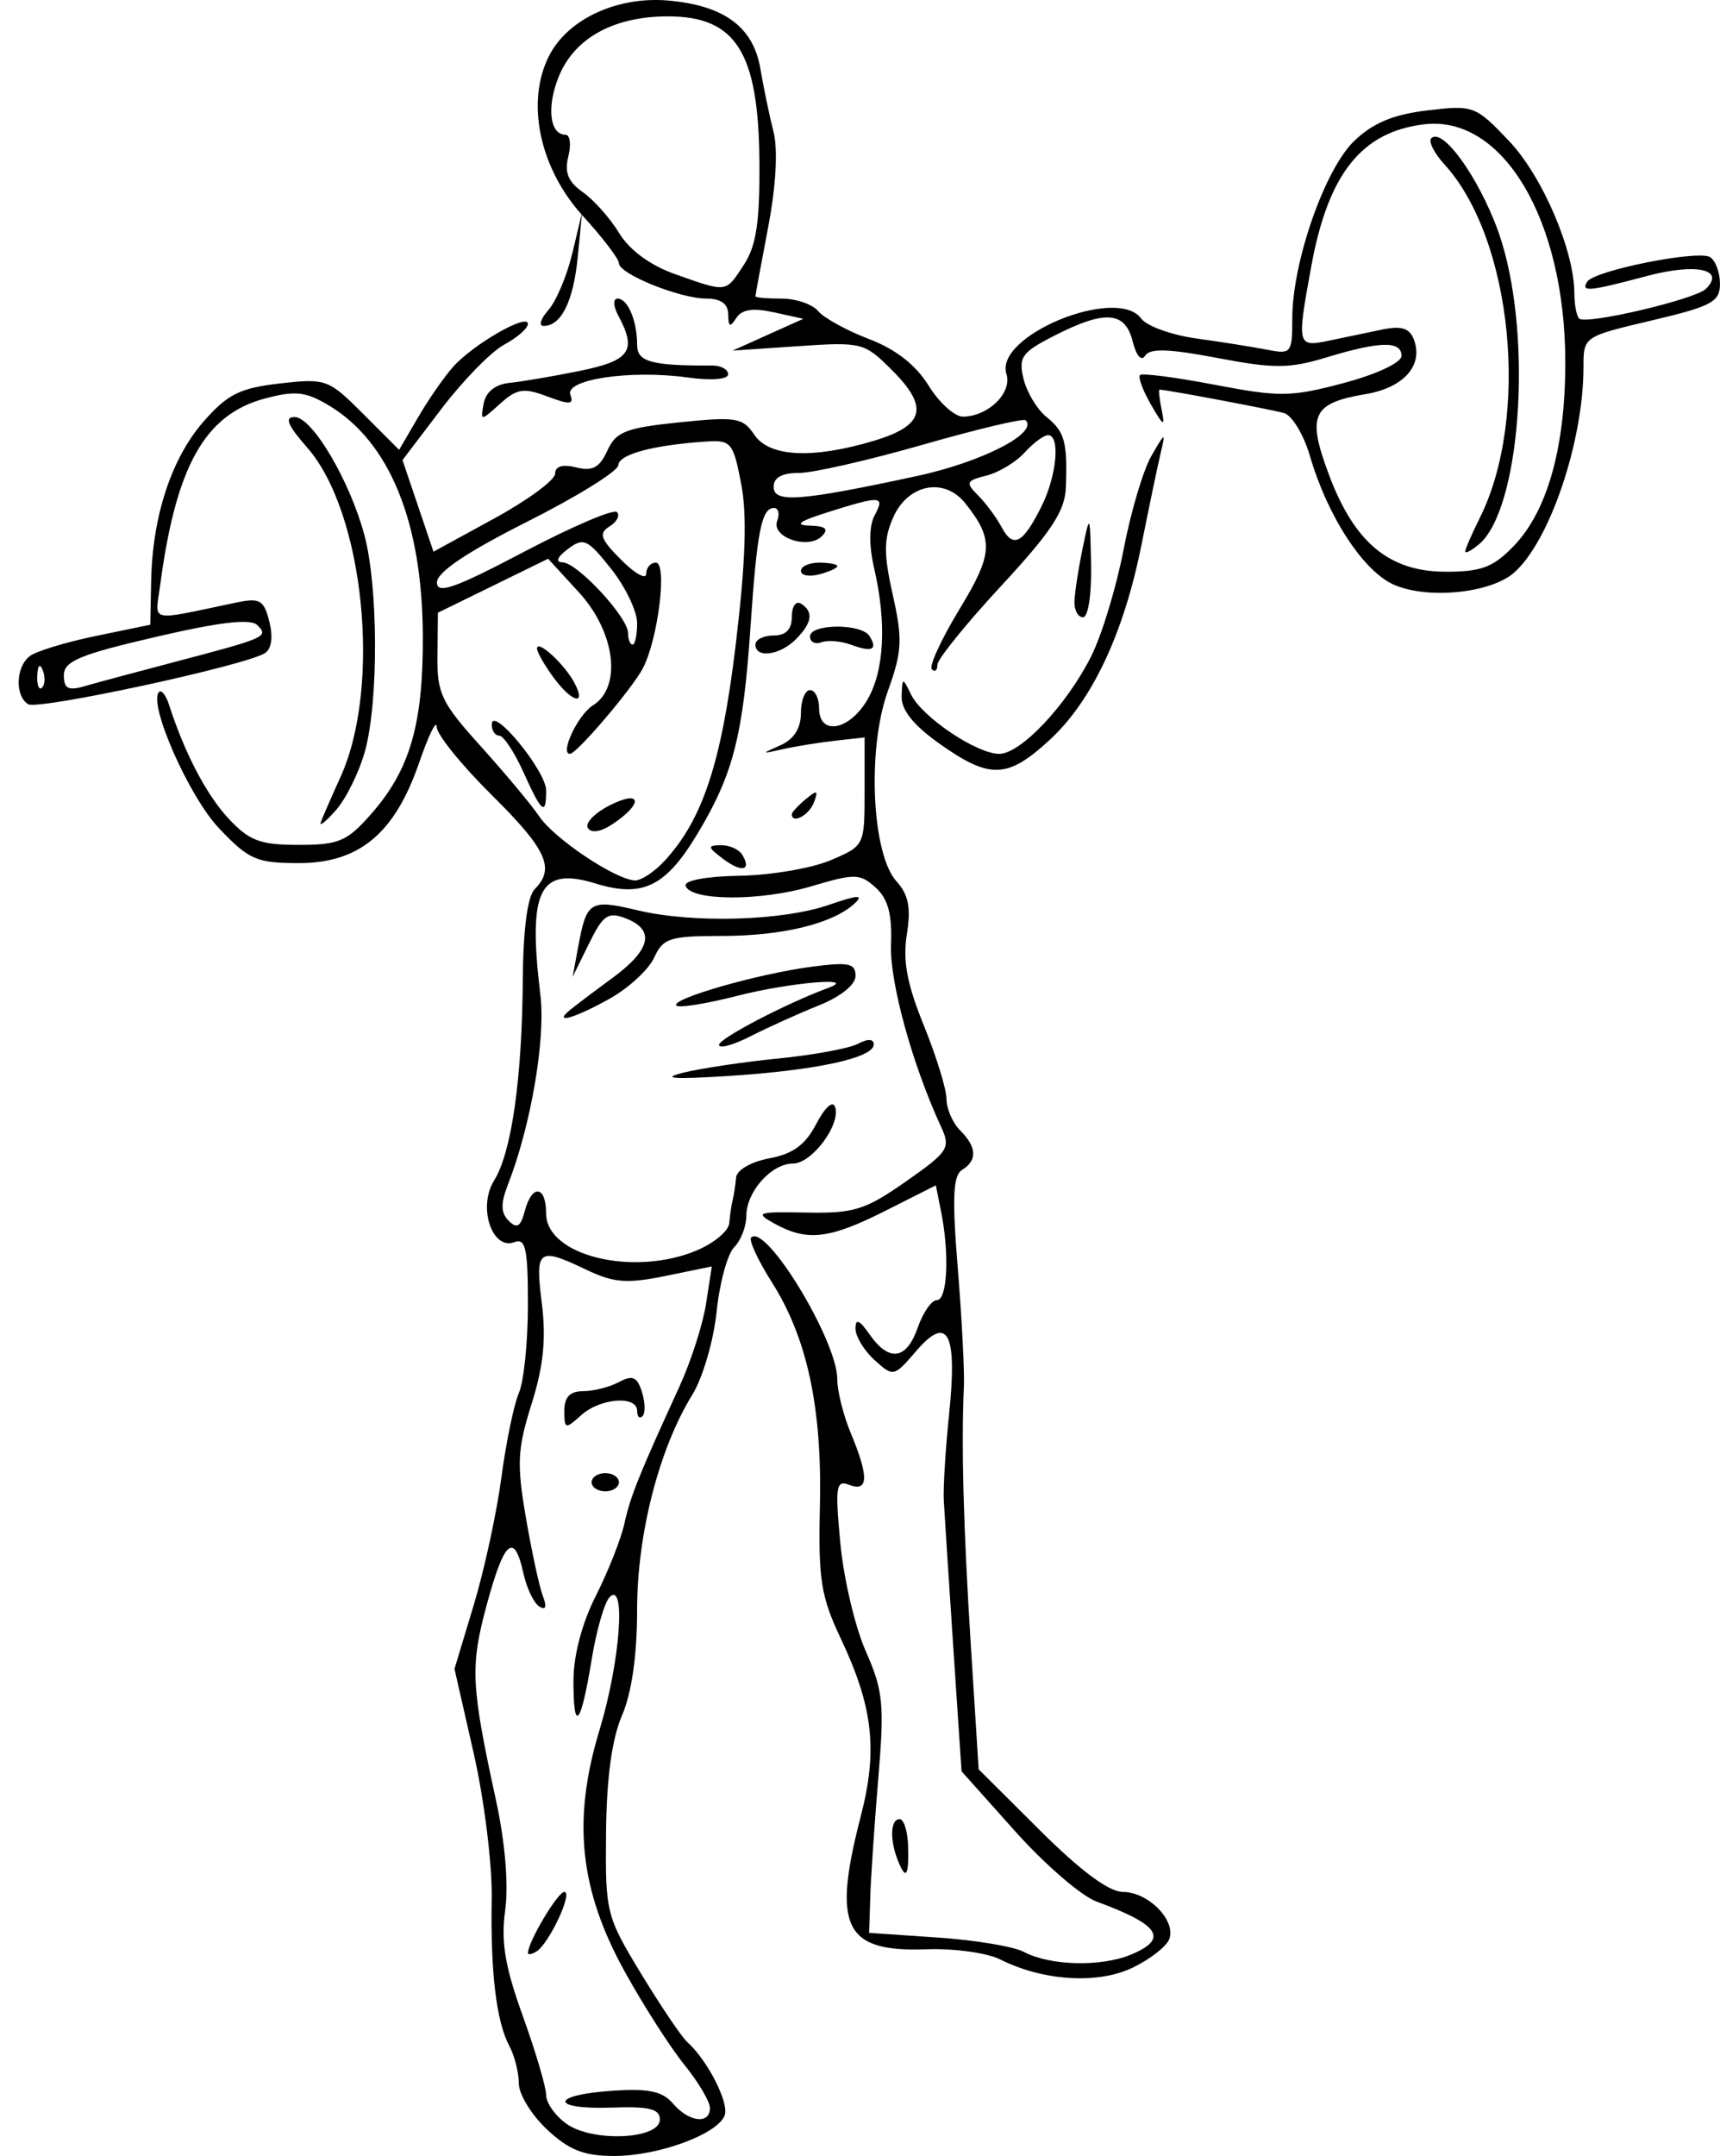 <?xml version="1.0" encoding="UTF-8" standalone="no"?>
<!-- Created with Inkscape (http://www.inkscape.org/) -->

<svg
   xmlns:dc="http://purl.org/dc/elements/1.1/"
   xmlns:cc="http://creativecommons.org/ns#"
   xmlns:rdf="http://www.w3.org/1999/02/22-rdf-syntax-ns#"
   xmlns:svg="http://www.w3.org/2000/svg"
   xmlns="http://www.w3.org/2000/svg"
   xmlns:sodipodi="http://sodipodi.sourceforge.net/DTD/sodipodi-0.dtd"
   xmlns:inkscape="http://www.inkscape.org/namespaces/inkscape"
   width="189.016"
   height="236.819"
   id="svg2"
   version="1.1"
   inkscape:version="0.48.3.1 r9886"
   sodipodi:docname="Close-grip-ez-bar-curl-1.svg">
  <defs
     id="defs4" />
  <sodipodi:namedview
     id="base"
     pagecolor="#fffff0"
     bordercolor="#666666"
     borderopacity="1.0"
     inkscape:pageopacity="0.0"
     inkscape:pageshadow="2"
     inkscape:zoom="2.8"
     inkscape:cx="43.844257"
     inkscape:cy="196.81152"
     inkscape:document-units="px"
     inkscape:current-layer="layer1"
     showgrid="false"
     inkscape:window-width="1855"
     inkscape:window-height="1056"
     inkscape:window-x="65"
     inkscape:window-y="24"
     inkscape:window-maximized="1"
     fit-margin-top="0"
     fit-margin-left="0"
     fit-margin-right="0"
     fit-margin-bottom="0" />
  <g
     inkscape:label="Ebene 1"
     inkscape:groupmode="layer"
     id="layer1"
     transform="translate(-128.369,-178.69)">
    <path
       style="fill:#000000"
       d="m 188.491,412.586 c -1.708,-1.596 -3.106,-3.875 -3.106,-5.066 0,-1.19 -0.47,-3.042 -1.043,-4.114 -1.429,-2.67 -2.085,-8.142 -1.938,-16.174 0.068,-3.738 -0.818,-10.884 -1.984,-16 l -2.107,-9.244 2.113,-7 c 1.162,-3.85 2.53,-10.15 3.04,-14 0.51,-3.85 1.375,-8.034 1.923,-9.297 0.548,-1.263 0.996,-5.637 0.996,-9.719 0,-6.134 -0.256,-7.323 -1.477,-6.855 -2.461,0.944 -4.058,-3.86 -2.246,-6.756 1.921,-3.07 3.079,-11.162 3.159,-22.069 0.041,-5.541 0.517,-9.15 1.314,-9.95 2.269,-2.278 1.318,-4.35 -4.75,-10.355 -3.3,-3.266 -6.015,-6.626 -6.033,-7.469 -0.018,-0.842 -0.886,0.94 -1.928,3.96 -2.678,7.758 -6.579,11.009 -13.21,11.009 -4.655,0 -5.482,-0.36 -8.775,-3.822 -3.312,-3.481 -7.827,-13.739 -6.591,-14.975 0.269,-0.269 0.763,0.363 1.097,1.404 1.699,5.289 4.115,9.905 6.541,12.503 2.28,2.441 3.476,2.89 7.695,2.89 4.433,0 5.333,-0.384 7.993,-3.414 4.263,-4.855 5.706,-9.847 5.661,-19.586 -0.057,-12.515 -3.688,-21.345 -10.408,-25.315 -2.509,-1.482 -3.657,-1.597 -6.996,-0.698 -6.543,1.762 -9.713,7.407 -11.444,20.379 -0.575,4.311 -1.535,4.079 8.348,2.018 2.6,-0.542 3.034,-0.291 3.635,2.107 0.429,1.709 0.24,2.997 -0.508,3.459 -2.242,1.386 -24.915,6.269 -25.998,5.599 -1.468,-0.908 -1.367,-4.083 0.169,-5.278 0.688,-0.535 3.95,-1.531 7.25,-2.212 l 6,-1.24 0.097,-4.829 c 0.144,-7.118 2.242,-13.479 5.776,-17.507 2.614,-2.98 3.985,-3.662 8.357,-4.161 5.074,-0.579 5.349,-0.479 9.174,3.347 l 3.944,3.944 2.072,-3.557 c 1.14,-1.956 2.874,-4.457 3.854,-5.557 2.205,-2.475 8.226,-5.934 8.226,-4.726 0,0.488 -1.168,1.513 -2.596,2.277 -1.428,0.764 -4.529,3.931 -6.891,7.037 l -4.295,5.648 1.703,5.031 1.703,5.031 6.679,-3.649 c 3.673,-2.007 6.683,-4.22 6.688,-4.918 0.006,-0.826 0.816,-1.066 2.32,-0.689 1.782,0.447 2.564,0.027 3.412,-1.834 0.951,-2.088 2.024,-2.509 7.938,-3.118 6.217,-0.64 6.963,-0.517 8.21,1.353 1.636,2.453 6.374,2.699 13.128,0.682 5.586,-1.668 6.108,-3.672 2.02,-7.759 -3.045,-3.045 -3.317,-3.115 -10.324,-2.641 l -7.196,0.487 3.884,-1.747 3.884,-1.747 -3.259,-0.716 c -2.292,-0.503 -3.514,-0.313 -4.118,0.641 -0.67,1.057 -0.863,0.97 -0.875,-0.393 -0.01,-1.172 -0.801,-1.75 -2.393,-1.75 -2.919,0 -9.622,-2.708 -9.622,-3.887 0,-0.473 -1.779,-2.806 -3.953,-5.184 -4.788,-5.238 -6.32,-12.567 -3.689,-17.654 2.072,-4.008 7.518,-6.507 13.09,-6.009 6.142,0.549 9.32,2.903 10.097,7.477 0.351,2.067 1.001,5.186 1.445,6.931 0.499,1.964 0.274,5.967 -0.59,10.5 -0.768,4.029 -1.398,7.439 -1.398,7.576 -6.5e-4,0.138 1.294,0.25 2.876,0.25 1.583,0 3.389,0.616 4.014,1.37 0.625,0.753 3.137,2.134 5.583,3.067 2.954,1.128 5.158,2.85 6.567,5.13 1.167,1.888 2.872,3.418 3.79,3.401 2.801,-0.053 5.409,-2.634 4.753,-4.702 -1.331,-4.194 12.151,-9.716 14.818,-6.069 0.604,0.826 3.348,1.811 6.098,2.19 2.75,0.379 6.237,0.933 7.75,1.23 2.63,0.518 2.75,0.367 2.75,-3.433 0,-6.187 3.562,-16.391 6.808,-19.501 2.066,-1.98 4.296,-2.909 8.045,-3.353 5.055,-0.599 5.282,-0.514 8.957,3.349 3.676,3.864 7.189,12.059 7.189,16.768 0,1.22 0.237,2.455 0.527,2.745 0.717,0.717 12.738,-2.098 13.923,-3.261 2.186,-2.144 -1.061,-2.853 -6.47,-1.414 -6.39,1.701 -7.286,1.786 -6.568,0.625 0.756,-1.223 12.185,-3.51 13.495,-2.701 0.601,0.372 1.093,1.692 1.093,2.934 0,1.986 -0.903,2.471 -7.5,4.026 -7.497,1.768 -7.5,1.769 -7.5,5.134 0,8.165 -3.723,19.164 -7.644,22.582 -2.549,2.222 -9.35,2.924 -13.091,1.351 -3.398,-1.429 -7.354,-7.449 -9.331,-14.2 -0.682,-2.327 -1.958,-4.439 -2.837,-4.694 -1.328,-0.385 -12.968,-2.575 -13.687,-2.575 -0.122,0 -0.014,1.012 0.241,2.25 0.388,1.883 0.197,1.787 -1.172,-0.588 -0.9,-1.561 -1.445,-3.029 -1.212,-3.263 0.233,-0.233 3.938,0.248 8.233,1.07 7.119,1.362 8.37,1.345 14.154,-0.196 3.643,-0.971 6.345,-2.24 6.345,-2.982 0,-1.667 -2.35,-1.618 -8.246,0.171 -4.082,1.239 -5.758,1.247 -11.985,0.06 -5.317,-1.013 -7.424,-1.08 -7.936,-0.253 -0.411,0.665 -0.974,0.02 -1.373,-1.571 -0.829,-3.305 -3.033,-3.467 -8.592,-0.631 -3.601,1.837 -3.979,2.366 -3.4,4.75 0.359,1.476 1.491,3.358 2.517,4.183 2.01,1.617 2.316,2.728 2.133,7.76 -0.093,2.569 -1.601,4.859 -7.118,10.809 -3.85,4.152 -7,8.048 -7,8.657 0,0.609 -0.274,0.834 -0.608,0.499 -0.334,-0.334 1.02,-3.287 3.009,-6.562 3.739,-6.154 3.827,-7.678 0.679,-11.663 -2.301,-2.913 -6.307,-2.142 -7.931,1.527 -1.054,2.381 -1.063,3.995 -0.05,8.521 1.097,4.904 1.03,6.195 -0.553,10.597 -2.281,6.343 -1.754,17.863 0.955,20.856 1.334,1.474 1.612,2.895 1.143,5.83 -0.462,2.892 0.013,5.441 1.868,10.006 1.369,3.369 2.489,7.002 2.489,8.073 0,1.072 0.675,2.623 1.5,3.448 1.839,1.839 1.911,3.288 0.214,4.343 -0.999,0.621 -1.104,3.03 -0.473,10.8 0.447,5.5 0.75,11.35 0.672,13 -0.299,6.38 -0.052,15.527 0.768,28.517 l 0.854,13.517 6.766,6.733 c 4.437,4.416 7.562,6.733 9.077,6.733 2.796,0 5.886,3.145 5.101,5.191 -0.312,0.814 -2.143,2.231 -4.068,3.149 -3.817,1.82 -9.816,1.437 -14.513,-0.928 -1.431,-0.72 -5.072,-1.22 -8.093,-1.111 -9.034,0.327 -10.386,-2.416 -7.217,-14.647 1.877,-7.244 1.342,-11.975 -2.201,-19.474 -2.189,-4.633 -2.485,-6.503 -2.297,-14.5 0.255,-10.817 -1.387,-18.497 -5.262,-24.609 -1.544,-2.435 -2.575,-4.66 -2.291,-4.944 1.602,-1.602 9.461,11.318 9.461,15.553 0,1.311 0.675,3.999 1.5,5.973 1.979,4.737 1.931,6.448 -0.159,5.646 -1.485,-0.57 -1.591,0.103 -1.006,6.39 0.359,3.865 1.617,9.205 2.794,11.868 1.909,4.315 2.059,5.823 1.384,13.891 -0.417,4.978 -0.815,10.85 -0.885,13.05 l -0.128,4 7.5,0.508 c 4.125,0.28 8.4,0.989 9.5,1.577 2.858,1.526 8.46,1.674 11.753,0.31 4.196,-1.738 3.2,-3.279 -3.775,-5.84 -1.662,-0.61 -5.677,-4.078 -8.922,-7.705 l -5.899,-6.596 -0.908,-13.627 c -0.5,-7.495 -0.97,-14.752 -1.044,-16.127 -0.075,-1.375 0.189,-5.65 0.586,-9.5 0.919,-8.915 -0.14,-10.948 -3.604,-6.921 -2.467,2.868 -2.521,2.88 -4.591,1.007 -1.152,-1.043 -2.095,-2.601 -2.095,-3.463 0,-1.143 0.422,-0.965 1.557,0.655 2.145,3.062 4.053,2.782 5.293,-0.777 0.575,-1.65 1.519,-3 2.098,-3 1.15,0 1.393,-5.046 0.467,-9.677 l -0.585,-2.927 -5.555,2.802 c -6.143,3.099 -8.6,3.382 -12.173,1.402 -2.203,-1.221 -1.916,-1.32 3.5,-1.215 5.225,0.102 6.474,-0.287 10.927,-3.405 4.696,-3.288 4.952,-3.683 3.882,-6 -3.183,-6.892 -5.666,-15.927 -5.507,-20.04 0.129,-3.339 -0.324,-5.012 -1.689,-6.248 -1.72,-1.557 -2.272,-1.567 -7.093,-0.135 -5.544,1.646 -13.246,1.614 -13.789,-0.057 -0.191,-0.587 2.253,-1.044 5.922,-1.107 3.436,-0.059 7.935,-0.823 9.997,-1.699 3.735,-1.585 3.75,-1.616 3.75,-7.543 l 0,-5.952 -3.25,0.364 c -1.788,0.2 -4.375,0.618 -5.75,0.929 -2.402,0.543 -2.412,0.526 -0.25,-0.431 1.479,-0.655 2.25,-1.864 2.25,-3.528 0,-1.393 0.45,-2.532 1,-2.532 0.55,0 1,0.9 1,2 0,3.028 3.294,2.464 5.284,-0.904 1.886,-3.194 2.161,-8.47 0.755,-14.53 -0.572,-2.465 -0.55,-4.613 0.059,-5.75 1.162,-2.172 0.729,-2.203 -5.099,-0.367 -3.191,1.005 -3.787,1.437 -2.05,1.485 1.781,0.049 2.15,0.367 1.351,1.166 -1.513,1.513 -5.594,0.107 -4.904,-1.69 0.298,-0.775 0.135,-1.41 -0.36,-1.41 -1.355,0 -1.862,2.56 -2.571,13 -0.817,12.013 -1.887,16.203 -5.815,22.754 -3.497,5.833 -6.037,7.077 -11.212,5.488 -6.184,-1.898 -7.465,0.69 -6.065,12.258 0.585,4.835 -1.046,14.352 -3.566,20.806 -0.814,2.085 -0.793,3.108 0.082,3.983 0.903,0.903 1.313,0.657 1.761,-1.056 0.787,-3.008 2.351,-2.839 2.351,0.254 0,4.629 9.557,6.979 16.532,4.064 1.907,-0.797 3.524,-2.147 3.593,-3 0.069,-0.853 0.237,-2.001 0.375,-2.551 0.138,-0.55 0.306,-1.655 0.375,-2.455 0.071,-0.832 1.638,-1.739 3.66,-2.118 2.602,-0.488 3.965,-1.49 5.161,-3.795 0.936,-1.804 1.809,-2.588 2.059,-1.85 0.65,1.924 -2.543,6.218 -4.623,6.218 -2.375,0 -5.132,3.093 -5.132,5.757 0,1.155 -0.601,2.701 -1.336,3.436 -0.735,0.735 -1.603,3.925 -1.93,7.09 -0.327,3.165 -1.525,7.26 -2.663,9.102 -3.656,5.915 -6.072,15.315 -6.072,23.624 0,5.009 -0.588,9.116 -1.664,11.62 -1.112,2.586 -1.693,6.861 -1.75,12.872 -0.084,8.782 0.01,9.157 3.865,15.5 2.173,3.575 4.454,6.95 5.07,7.5 2.224,1.986 4.62,6.692 4.099,8.049 -0.795,2.071 -7.284,4.451 -12.136,4.451 -3.334,0 -4.954,-0.637 -7.378,-2.901 z m 12.394,-1.099 c 0,-1.166 -1.168,-1.459 -5.25,-1.315 -6.823,0.241 -6.851,-1.384 -0.031,-1.844 4.041,-0.273 5.558,0.044 6.722,1.403 1.752,2.046 4.059,2.321 4.059,0.483 0,-0.7 -1.267,-2.837 -2.815,-4.75 -1.548,-1.913 -4.489,-6.504 -6.535,-10.204 -4.992,-9.023 -5.792,-16.657 -2.783,-26.561 2.256,-7.428 2.94,-16.42 1.11,-14.59 -0.563,0.563 -1.449,3.639 -1.97,6.836 -1.183,7.269 -2.006,8.244 -2.006,2.376 0,-2.796 0.932,-6.338 2.464,-9.364 1.355,-2.677 2.765,-6.239 3.133,-7.915 0.663,-3.018 1.602,-5.356 6.049,-15.057 1.261,-2.75 2.578,-6.844 2.926,-9.098 l 0.634,-4.098 -5.085,1.042 c -4.223,0.865 -5.688,0.754 -8.637,-0.652 -5.381,-2.566 -5.707,-2.325 -4.959,3.661 0.487,3.9 0.182,6.9 -1.124,11.043 -1.558,4.942 -1.64,6.581 -0.628,12.483 0.641,3.737 1.481,7.616 1.866,8.621 0.461,1.202 0.327,1.596 -0.392,1.151 -0.601,-0.372 -1.388,-2.02 -1.749,-3.664 -1.003,-4.566 -2.106,-3.615 -4.024,3.47 -1.837,6.787 -1.741,8.801 1.024,21.524 0.996,4.584 1.384,9.24 1.002,12.019 -0.48,3.49 -0.033,6.173 1.938,11.638 1.409,3.906 2.562,7.81 2.562,8.675 0,0.865 1.012,2.288 2.25,3.164 2.884,2.04 10.25,1.697 10.25,-0.478 z m -14.5,-18.287 c 0,-1.213 3.275,-6.713 3.997,-6.713 0.988,0 -1.67,5.68 -3.06,6.539 -0.515,0.318 -0.937,0.396 -0.937,0.174 z m 7,-51.713 c 0,-0.55 0.675,-1 1.5,-1 0.825,0 1.5,0.45 1.5,1 0,0.55 -0.675,1 -1.5,1 -0.825,0 -1.5,-0.45 -1.5,-1 z m -3,-7.845 c 0,-1.511 0.617,-2.155 2.066,-2.155 1.136,0 2.906,-0.45 3.933,-0.999 1.5,-0.803 1.996,-0.592 2.526,1.075 0.362,1.141 0.392,2.341 0.067,2.666 -0.325,0.325 -0.591,0.066 -0.591,-0.575 0,-1.734 -4.072,-1.412 -6.171,0.488 -1.718,1.555 -1.829,1.524 -1.829,-0.5 z m 10.965,-60.348 c 4.239,-4.55 6.317,-10.842 7.875,-23.847 1.081,-9.018 1.255,-14.191 0.595,-17.613 -0.884,-4.58 -1.1,-4.835 -3.936,-4.642 -5.794,0.394 -9.501,1.398 -9.568,2.591 -0.037,0.663 -4.537,3.454 -10,6.203 -6.636,3.34 -9.932,5.555 -9.932,6.674 0,1.333 1.952,0.648 9.559,-3.357 5.257,-2.768 9.857,-4.734 10.221,-4.37 0.364,0.364 3e-4,1.074 -0.809,1.577 -1.223,0.76 -1.007,1.381 1.279,3.673 1.512,1.517 2.75,2.206 2.75,1.531 0,-0.675 0.478,-1.227 1.061,-1.227 1.284,0 0.237,8.453 -1.439,11.621 -1.196,2.261 -7.266,9.379 -7.998,9.379 -1.155,0 0.875,-4.295 2.513,-5.317 3.219,-2.011 2.477,-8.042 -1.527,-12.412 l -3.39,-3.7 -6.056,2.964 -6.056,2.964 -0.054,4.669 c -0.049,4.208 0.422,5.196 4.761,10 2.648,2.932 5.55,6.41 6.449,7.73 1.654,2.428 8.222,6.833 10.447,7.006 0.666,0.052 2.131,-0.893 3.254,-2.099 z m -8.381,-3.67 c -0.333,-0.539 0.78,-1.672 2.474,-2.517 3.458,-1.725 3.631,-0.154 0.232,2.103 -1.295,0.86 -2.332,1.019 -2.706,0.414 z m -7.085,-6.137 c -0.992,-2.2 -2.185,-4 -2.652,-4 -0.466,0 -0.835,-0.562 -0.819,-1.25 0.049,-2.078 5.971,5.128 5.971,7.266 0,2.864 -0.471,2.484 -2.5,-2.016 z m 3.25,-10.47 c -0.963,-1.324 -1.75,-2.715 -1.75,-3.091 0,-1.054 2.988,1.67 4.09,3.728 1.421,2.655 -0.284,2.19 -2.34,-0.637 z m -56.067,-0.718 c -0.319,-0.798 -0.556,-0.561 -0.604,0.604 -0.043,1.054 0.193,1.645 0.525,1.312 0.332,-0.332 0.368,-1.195 0.079,-1.917 z m 14.317,-0.858 c 10.251,-2.69 10.538,-2.817 9.273,-4.082 -0.748,-0.748 -4.04,-0.37 -11.164,1.283 -8.355,1.938 -10.103,2.667 -10.106,4.211 -0.003,1.464 0.482,1.725 2.247,1.212 1.238,-0.36 5.625,-1.541 9.75,-2.623 z m 51,-4.317 c 0,-1.299 -1.287,-3.982 -2.861,-5.962 -2.603,-3.275 -3.031,-3.471 -4.75,-2.169 -1.183,0.896 -1.401,1.442 -0.583,1.462 1.635,0.04 7.194,6.032 7.194,7.755 0,0.702 0.225,1.277 0.5,1.277 0.275,0 0.5,-1.063 0.5,-2.362 z m 96.37,-8.502 c 3.674,-3.835 5.63,-10.823 5.63,-20.113 0,-15.642 -6.848,-27.202 -15.5,-26.166 -6.886,0.824 -10.55,5.423 -12.412,15.578 -1.603,8.743 -1.563,8.915 1.912,8.191 1.65,-0.344 4.285,-0.893 5.856,-1.221 2.118,-0.442 3.022,-0.165 3.496,1.072 1.088,2.835 -1.08,5.302 -5.282,6.012 -5.896,0.996 -6.494,2.306 -4.043,8.857 2.796,7.472 6.637,10.655 12.862,10.655 3.907,0 5.217,-0.501 7.48,-2.864 z m -5.37,0.64 c 0,-0.258 0.719,-1.911 1.598,-3.673 5.548,-11.122 3.593,-30.67 -3.886,-38.849 -1.129,-1.235 -1.777,-2.523 -1.438,-2.861 1.346,-1.346 5.853,5.277 7.733,11.367 3.407,11.029 2.012,29.49 -2.511,33.243 -0.823,0.683 -1.497,1.031 -1.497,0.773 z m -46.563,-4.95 c 1.684,-3.376 2.093,-7.826 0.718,-7.826 -0.465,0 -1.623,0.86 -2.574,1.91 -0.951,1.051 -2.839,2.189 -4.197,2.53 -2.228,0.559 -2.318,0.77 -0.92,2.168 0.852,0.852 2.018,2.426 2.592,3.498 1.272,2.377 2.333,1.825 4.38,-2.28 z m -13.732,-3.328 c 7.167,-1.542 13.399,-4.728 11.994,-6.133 -0.239,-0.239 -5.331,0.97 -11.316,2.686 -5.985,1.716 -12.12,3.111 -13.632,3.101 -1.816,-0.012 -2.75,0.504 -2.75,1.519 0,1.801 2.874,1.586 15.704,-1.173 z M 210.112,207.781 c 1.363,-2.081 1.759,-4.681 1.713,-11.25 -0.085,-12.096 -2.56,-16.043 -10.061,-16.043 -5.903,0 -10.207,2.345 -11.948,6.511 -1.399,3.347 -1.062,6.489 0.695,6.489 0.502,0 0.642,1.074 0.313,2.387 -0.441,1.757 -0.02,2.793 1.596,3.925 1.207,0.846 3.007,2.872 3.998,4.502 1.136,1.868 3.404,3.531 6.135,4.496 5.768,2.04 5.536,2.071 7.559,-1.017 z m 16.88,175.125 c -0.867,-2.26 -0.749,-4.418 0.241,-4.418 0.466,0 0.886,1.35 0.933,3 0.095,3.345 -0.267,3.782 -1.174,1.418 z m -23.619,-86.379 c 1.919,-0.486 6.644,-1.195 10.5,-1.576 3.856,-0.381 7.799,-1.106 8.762,-1.613 1.112,-0.585 1.75,-0.558 1.75,0.076 0,1.469 -6.364,2.844 -16,3.456 -5.941,0.378 -7.45,0.274 -5.012,-0.343 z m 4.012,-3.074 c 0,-0.706 7.422,-4.575 12,-6.256 3.448,-1.266 -4.295,-0.592 -10.006,0.871 -3.392,0.869 -6.398,1.35 -6.679,1.068 -0.711,-0.711 8.898,-3.475 14.804,-4.258 4.118,-0.546 4.882,-0.391 4.882,0.989 0,0.977 -1.616,2.283 -4.007,3.24 -2.204,0.882 -5.579,2.405 -7.5,3.384 -1.921,0.979 -3.493,1.412 -3.493,0.961 z m -16.45,-3.77 c 0.522,-0.443 2.638,-2.041 4.7,-3.551 4.268,-3.125 4.768,-5.316 1.5,-6.575 -1.951,-0.752 -2.488,-0.383 -4.045,2.782 l -1.795,3.649 0.65,-3.5 c 0.892,-4.805 1.307,-5.051 6.439,-3.827 6.112,1.458 15.929,1.186 21.065,-0.584 3.216,-1.108 3.897,-1.145 2.834,-0.155 -2.373,2.211 -7.908,3.566 -14.569,3.566 -5.736,0 -6.48,0.237 -7.454,2.374 -0.595,1.306 -2.784,3.331 -4.865,4.5 -3.762,2.114 -6.275,2.859 -4.461,1.321 z m 16.877,-16.673 c -1.692,-1.28 -1.721,-1.462 -0.236,-1.49 0.93,-0.018 1.988,0.448 2.35,1.035 1.089,1.763 -0.059,2.01 -2.114,0.455 z m -44.189,-4.021 c 0.202,-0.55 1.18,-2.792 2.175,-4.982 4.515,-9.945 2.58,-29.04 -3.664,-36.15 -2.157,-2.456 -2.534,-3.367 -1.395,-3.367 1.942,0 6.084,7.009 7.683,13 1.515,5.678 1.552,18.213 0.069,23.655 -0.623,2.285 -2.055,5.21 -3.183,6.5 -1.128,1.29 -1.886,1.895 -1.684,1.345 z m 51.762,-0.878 c 0,-0.208 0.685,-0.946 1.523,-1.641 1.273,-1.057 1.42,-0.995 0.893,0.378 -0.538,1.402 -2.416,2.384 -2.416,1.264 z m 16.25,-7.722 c -2.877,-2.037 -4.228,-3.72 -4.182,-5.205 0.066,-2.131 0.096,-2.137 1.045,-0.195 1.204,2.464 7.212,6.5 9.678,6.5 2.367,0 7.432,-5.376 10.117,-10.739 1.167,-2.331 2.765,-7.597 3.55,-11.701 0.785,-4.104 2.154,-8.722 3.043,-10.261 1.555,-2.696 1.593,-2.707 1.023,-0.299 -0.326,1.375 -1.262,5.858 -2.081,9.962 -1.958,9.811 -5.449,17.229 -10.136,21.534 -4.617,4.241 -6.548,4.306 -12.055,0.405 z m -20.25,-10.901 c 0,-0.55 0.9,-1 2,-1 1.352,0 2,-0.667 2,-2.059 0,-1.132 0.45,-1.781 1,-1.441 1.421,0.878 1.241,2.116 -0.571,3.929 -1.76,1.76 -4.429,2.104 -4.429,0.571 z m 10.5,0.013 c -1.1,-0.405 -2.562,-0.525 -3.25,-0.267 -0.688,0.258 -1.25,-0.029 -1.25,-0.638 0,-1.418 5.668,-1.453 6.541,-0.041 0.928,1.502 0.282,1.801 -2.041,0.946 z m 24.558,-4.763 c 0.032,-0.963 0.43,-3.55 0.885,-5.75 0.819,-3.957 0.829,-3.939 0.942,1.75 0.065,3.243 -0.321,5.75 -0.885,5.75 -0.55,0 -0.974,-0.787 -0.942,-1.75 z m -30.058,-3.344 c 0,-0.499 0.9,-0.906 2,-0.906 1.1,0 2,0.173 2,0.383 0,0.211 -0.9,0.619 -2,0.906 -1.1,0.288 -2,0.115 -2,-0.383 z m -34.856,-18.406 c 0.239,-1.27 1.285,-2.092 2.866,-2.251 1.369,-0.138 4.852,-0.733 7.74,-1.322 5.461,-1.114 6.236,-2.216 4.215,-5.993 -0.596,-1.113 -0.641,-1.934 -0.107,-1.934 1.114,0 2.142,2.438 2.142,5.082 0,1.866 1.566,2.296 8.25,2.267 0.963,-0.004 1.75,0.427 1.75,0.958 0,0.569 -1.848,0.712 -4.5,0.349 -6.26,-0.858 -13.485,0.22 -12.835,1.916 0.409,1.067 -0.077,1.1 -2.529,0.175 -2.601,-0.982 -3.346,-0.867 -5.202,0.804 -2.15,1.936 -2.164,1.935 -1.79,-0.05 z m 7.106,-10.25 c 0.858,-0.963 2.043,-3.775 2.633,-6.25 l 1.073,-4.5 -0.479,4.899 c -0.479,4.901 -1.813,7.601 -3.754,7.601 -0.568,0 -0.33,-0.787 0.528,-1.75 z"
       id="path3077"
       inkscape:connector-curvature="0" />
  </g>
</svg>
